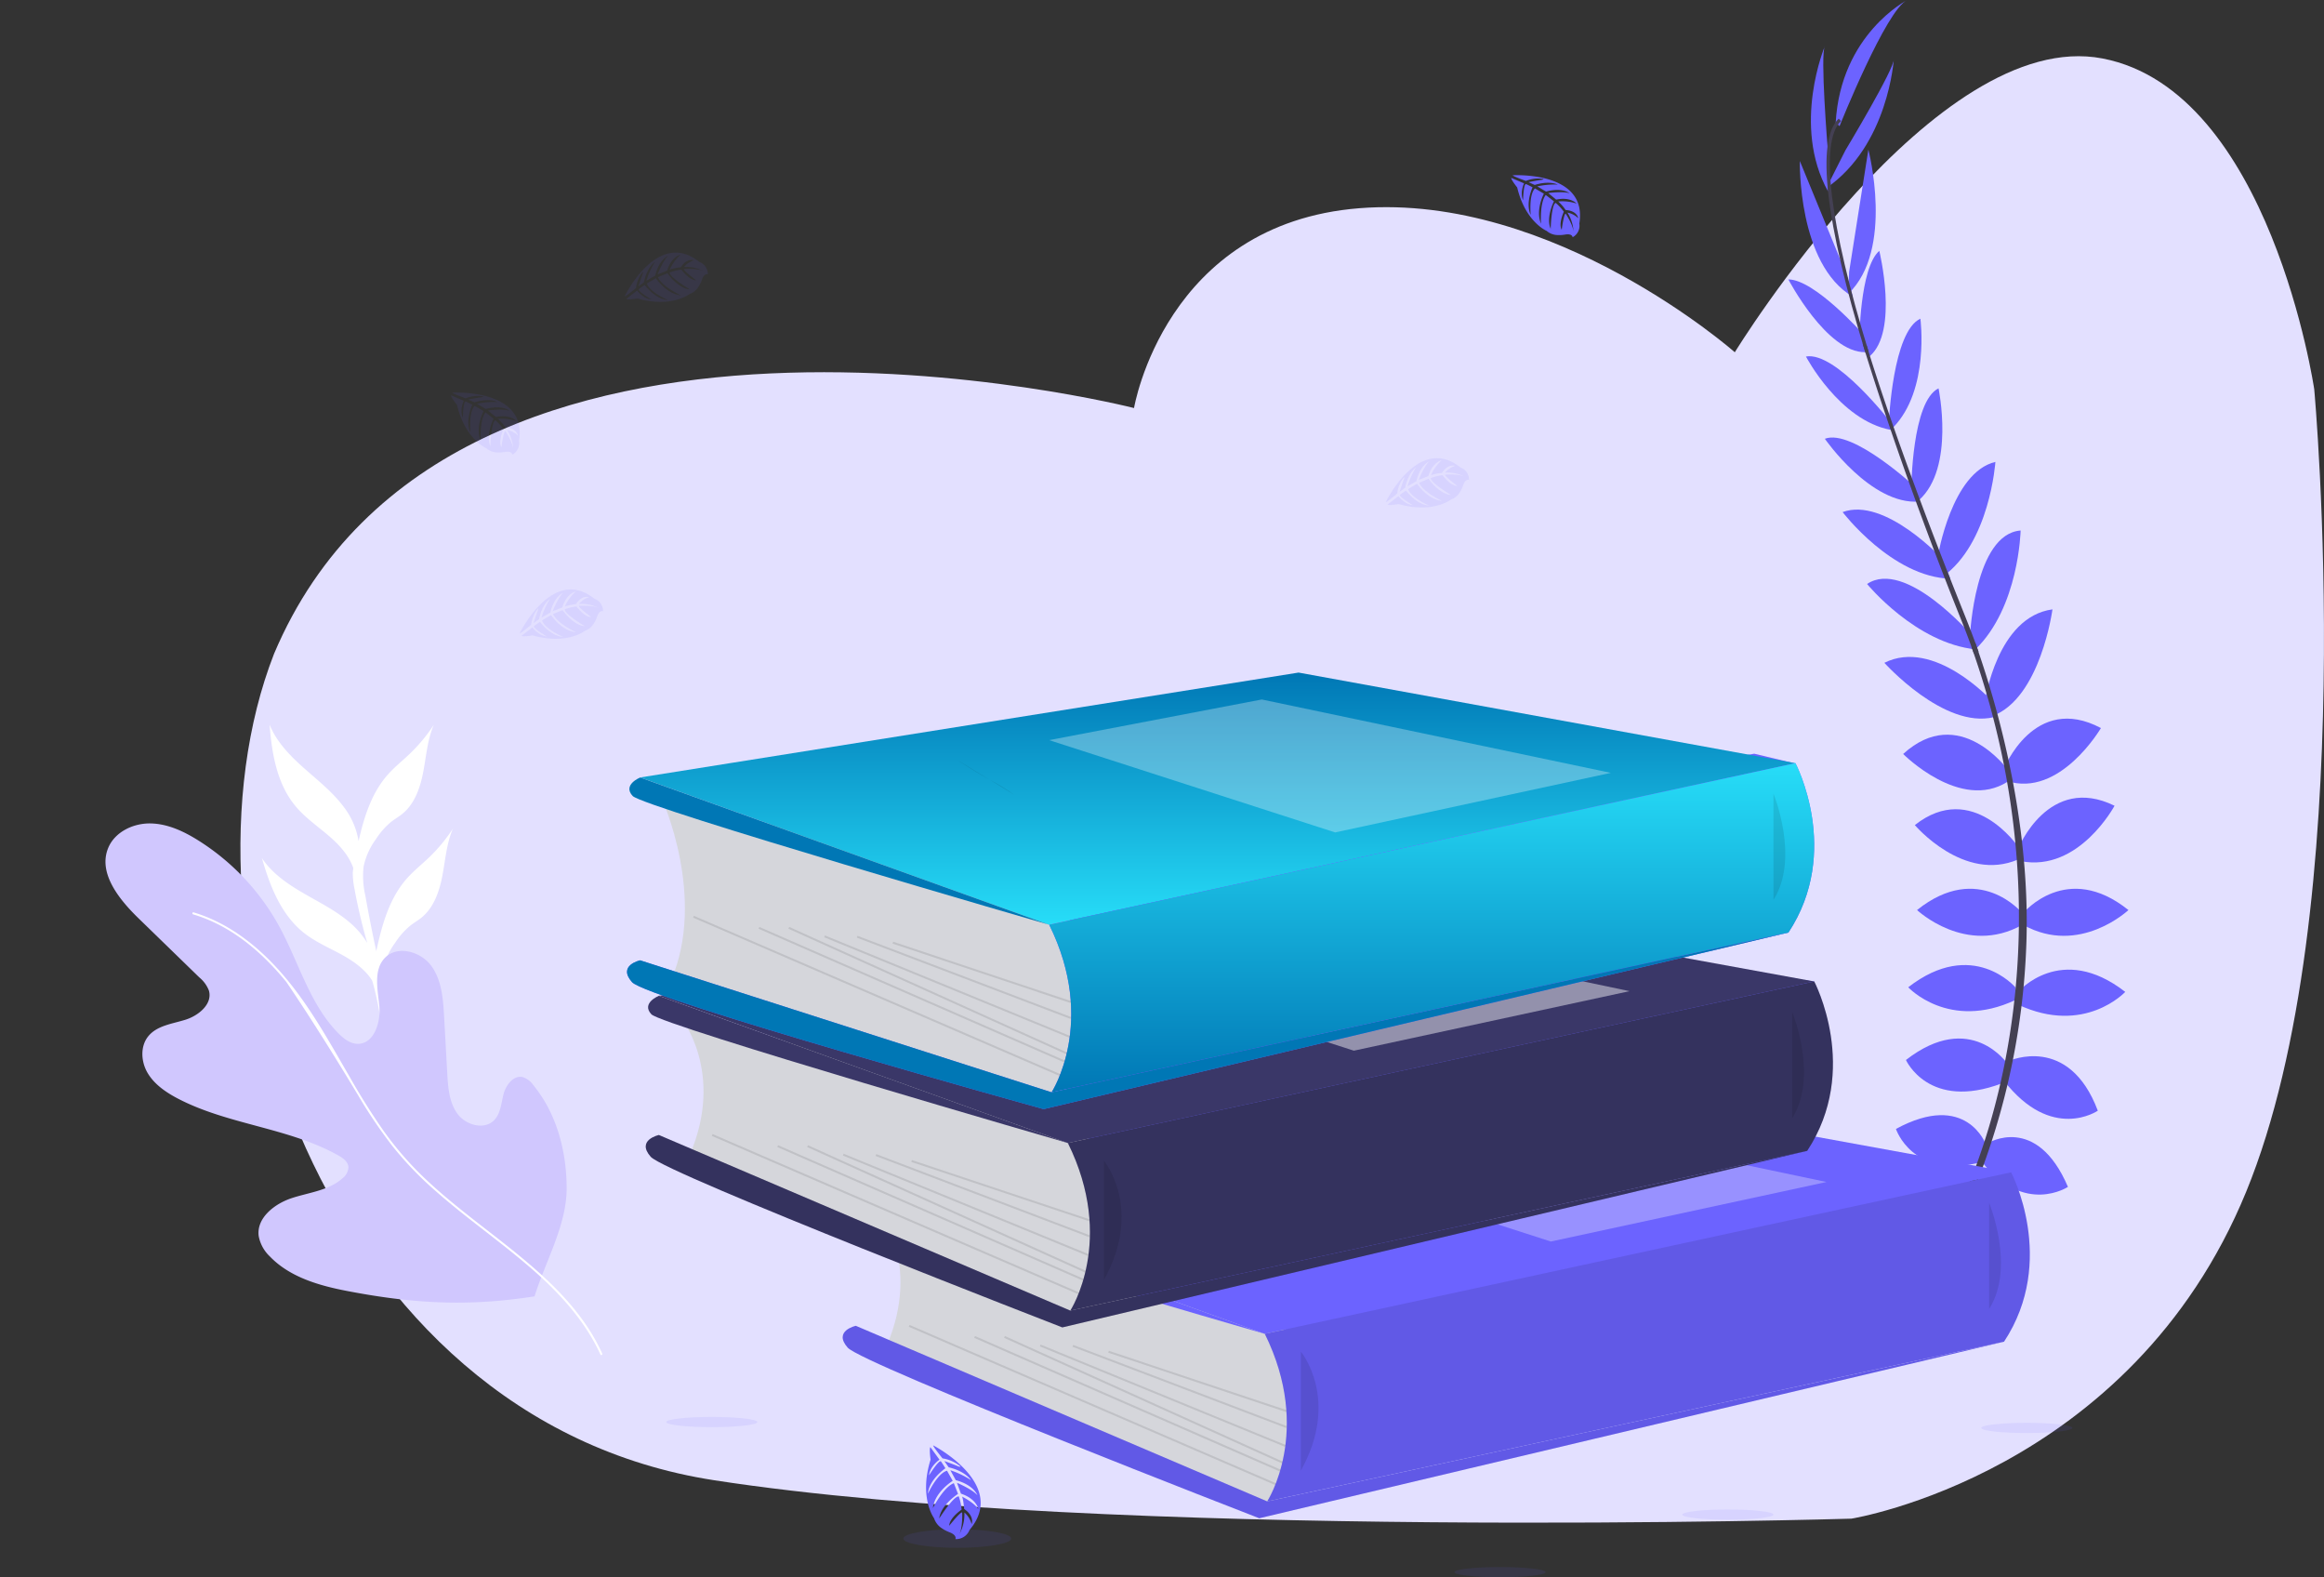 <svg xmlns="http://www.w3.org/2000/svg" viewBox="0 0 682.61 463.15">
  <rect x="0" y="0" width="682.61" height="463.15" fill="#333333" stroke="none"/>
  <defs>
    <linearGradient id="bookPrintingLinearGradientA" x1=".5" x2=".5" y2="1">
      <stop offset="0" stop-color="#0077b5"/>
      <stop offset="1" stop-color="#27ddf8"/>
    </linearGradient>
    <linearGradient id="bookPrintingLinearGradientB" x1=".5" x2=".5" y2="1">
      <stop offset="0" stop-color="#27ddf8"/>
      <stop offset="1" stop-color="#0077b5"/>
    </linearGradient>
  </defs>
  <path fill="#e3e0ff" d="M679.76 114.43s-12.85-87.75-62.2-97.26-108.01 86.27-108.01 86.27-53.08-46.82-110.26-42.3-66.2 58.68-66.2 58.68-200.46-51.16-252.6 72.17c-31.78 81.37 13.62 224.83 129.27 242.68s334.04 11.28 334.04 11.28 81.96-13.1 115.95-95.99 20-235.53 20-235.53Z"/>
  <path fill="#fff" d="M89.29 262.38c4.7 2.72 9.63 5.16 13.72 8.75a24.4 24.4 0 0 1 4.86 5.77 161.23 161.23 0 0 1-3.73-15.8 23.81 23.81 0 0 1-.52-4.7c.01-.5.09-1 .15-1.5-1.3-3.75-4.14-6.84-7.18-9.45-3.3-2.83-6.94-5.32-9.73-8.65-5.49-6.54-7.03-15.48-7.67-24 2.03 5.04 5.95 9.07 10.01 12.68s8.4 7 11.67 11.34a22.32 22.32 0 0 1 4.45 10.17c1.63-7.15 3.84-14.22 8.67-19.62 1.89-2.1 4.1-3.88 6.16-5.82a49.05 49.05 0 0 0 7.26-8.69c-1.86 4.32-2.2 9.11-3.08 13.74s-2.49 9.41-6.14 12.38c-1.04.84-2.22 1.52-3.28 2.34a21.72 21.72 0 0 0-4.42 5 20.78 20.78 0 0 0-3.7 8.18 25.45 25.45 0 0 0 .52 8.5 447.4 447.4 0 0 0 3.21 16.31c1.68-7.76 3.84-15.6 9.09-21.46 1.88-2.1 4.1-3.88 6.16-5.82a49.01 49.01 0 0 0 7.26-8.7c-1.87 4.33-2.2 9.12-3.08 13.74s-2.49 9.42-6.14 12.38c-1.04.85-2.22 1.52-3.28 2.35a21.68 21.68 0 0 0-4.42 4.99 20.78 20.78 0 0 0-3.69 8.2 25.47 25.47 0 0 0 .5 8.5c1.23 6.88 5.05 24.84 3.04 21.77-2.67-7.72-3.4-11.83-4.86-19.87-.22-1.2-1.2-5.73-1.8-7.46-2.03-3.26-5.35-5.6-8.74-7.49-3.8-2.1-7.87-3.8-11.28-6.5-6.7-5.31-10.01-13.75-12.35-21.97 3 4.53 7.65 7.69 12.36 10.4Z"/>
  <path fill="#d0c7fe" d="M157.01 380.67c3.23-10.34 9.46-20.97 9.43-31.8s-2.94-21.93-9.84-30.28a6.02 6.02 0 0 0-3.05-2.3c-2.7-.62-4.92 2.27-5.63 4.95s-.84 5.73-2.78 7.7c-2.9 2.97-8.32 1.47-10.77-1.88s-2.77-7.74-3-11.89l-.92-16.57c-.29-5.22-.69-10.78-3.79-15s-9.94-6.09-13.59-2.34c-3.42 3.5-2.16 9.2-1.66 14.07s-1.57 11.35-6.46 11.19c-2.16-.07-4-1.53-5.53-3.06C90.94 294.9 87.78 282.57 82 272a68.9 68.9 0 0 0-23.68-25.16c-4.28-2.7-9.05-4.95-14.11-5.04s-10.43 2.47-12.4 7.13c-3.12 7.4 3.15 15.17 8.91 20.76l17.82 17.32a9.4 9.4 0 0 1 2.83 3.9c1.1 3.9-3 7.3-6.87 8.52s-8.35 1.7-10.92 4.83c-2.46 2.99-2.17 7.56-.19 10.87s5.32 5.6 8.73 7.4c14.82 7.78 32.6 8.57 47.2 16.73 1.4.77 2.9 1.84 3.02 3.43a4.3 4.3 0 0 1-1.73 3.3c-4 3.58-9.75 4.15-14.85 5.81s-10.45 5.82-9.78 11.14a10.97 10.97 0 0 0 3.27 6c5.89 6.14 14.58 8.61 22.94 10.2 19.33 3.7 35.38 4.57 54.82 1.53"/>
  <path fill="#fff" d="M176.37 397.76c-4.83-10.52-12.86-18.95-21.58-26.37-8.91-7.58-18.55-14.28-27.3-22.06a100.97 100.97 0 0 1-12.17-12.72 141.23 141.23 0 0 1-10.1-14.93c-19.28-32.08-27.55-41.93-18.83-30.43-6.73-8.88-15.1-16.98-25.53-21.29a44.25 44.25 0 0 0-4.13-1.46c-.37-.11-.23-.7.14-.58 10.64 3.2 19.46 10.35 26.57 18.7 7.7 9.06 13.41 19.52 19.36 29.77a198.4 198.4 0 0 0 9.84 15.65 96.2 96.2 0 0 0 11.92 13.78c8.58 8.2 18.34 15.04 27.52 22.54 8.8 7.2 17.28 15.18 22.86 25.23a58.21 58.21 0 0 1 1.94 3.87c.16.34-.35.65-.51.3Z"/>
  <g transform="translate(132.47)">
    <path fill="#6c63ff" d="m239.02 391.69 199.4-.97 19.81-46.48-70.06-5.08 12.21-50.95-138.56-17.96 132.69-46.13-11.72-2.79-213.37 34.81 11.75 79.51 16.8 43.7Z"/>
    <path fill="#6c63ff" d="M435.36 371.25s-12.23-1.96-19.57 6.69c0 0 5.38 4.24 16.96-1.63Zm1.29-.19s7.8 9.6 3.96 20.3c0 0-6.37-2.55-7.06-15.51Zm7.01-15.79s-4.9-8.98-24.47 3.58c0 0 2.61 6.04 11.26 5.55s10.93-4.4 13.21-9.13Zm1.27-.65s10.15-1.17 11.13 22.08c0 0-6.43 1.33-11-6.02s-2.7-11.48-.13-16.06Zm5.91-18.54s-5.71-15.83-26.43-4.57c0 0 4.73 14.52 24.3 9.95Zm6.36-23.66s-10.77-15.98-29.85-1.16c0 0 6.69 15 28.22 6.85Zm2.28-22.51s-12.56-14.68-31.46 0c0 0 11.91 12.89 31.46 3.75Zm1.96-21.86s-12.72-15.34-30.83-.82c0 0 14.36 13.54 30.83 4.4Zm-1.14-19.41s-13.4-19.74-30.34-6.36c0 0 14.35 16.96 30.34 10.1Zm-3.1-22.68s-14.19-19.57-30.67-4.56c0 0 16.8 16.96 30.67 8.15Zm-4.73-20.26s-16.8-18.4-31.46-11.07c0 0 17.5 19.54 32.2 15.95Zm-5.87-19.22s-19.4-22.53-30.67-15c0 0 14.28 17.47 32.04 19.22Zm-8.48-22.28s-16.97-18.4-29.37-13.83c0 0 14.52 19.09 31.65 19.57Zm-7.67-20.85s-18.76-17.61-26.92-14.51c0 0 13.54 19.57 27.73 18.43Zm-7.51-19.25s-16.15-21.04-24.96-19.41c0 0 9.8 18.76 24.96 21.55Zm-8.14-25.95s-14.28-16.13-21.99-16.1c0 0 11.27 21.56 22.58 21.36Zm-4.82-17.28-13.8-33.6s-.68 30.38 15.55 39.84Zm-5.6-37.05s-2.29-28.07-.82-30.35c0 0-9.86 23.33.91 42.74Zm46.99 291.88s14.3-8.86 23.56 12.82c0 0-12.73 8.45-25.24-7.29Zm6.29-24.18s17.53-8 26.04 14.63c0 0-13.54 9.33-27.64-8.9Zm2.64-20.26s12.56-14.69 31.46 0c0 0-11.91 12.88-31.46 3.75Zm1.57-23.21s12.72-15.34 30.83-.82c0 0-14.35 13.54-30.83 4.4Zm-1.57-18.85s8.92-22.11 28.32-12.6c0 0-10.48 19.6-27.53 16.27Z"/>
    <path fill="#6c63ff" d="M456.07 225.85s8.88-22.5 28.55-12.06c0 0-12.05 20.61-27.67 15.53Zm-5.49-20.05s3.5-24.65 19.8-26.86c0 0-3.46 26-17.6 31.31Zm-4.4-19.27s1.37-29.71 14.85-30.75c0 0-.45 22.55-13.33 34.96Zm-9.46-23.16s4.02-24.71 16.9-27.73c0 0-1.6 23.93-15.62 33.79Zm-7.8-19.81s.14-25.74 8-29.52c0 0 4.88 23.3-5.72 32.8Zm-6.57-19.75s1.1-26.5 9.24-30.23c0 0 2.79 20.97-8.03 31.97Zm-8.69-23.54s.05-21.56 5.86-26.61c0 0 5.78 23.6-2.82 30.94Z"/>
    <path fill="#6c63ff" d="m410.66 79.81 5.65-35.87s7.69 29.4-5.92 42.35Zm-1.1-35.66s14.52-24.12 14.22-26.8c0 0-1.55 25.28-19.8 37.87Zm-1.71-7.12S421.55 2.77 427.75 0c0 0-19.57 9.95-21.04 36.05Z"/>
    <path fill="#444053" d="m415.46 103.62.94-.29c-11.57-37.7-14.45-61.75-8.13-67.78l-.67-.71c-6.7 6.36-3.99 30.14 7.86 68.78Z"/>
    <path fill="#444053" d="m447.3 191.91 1.39-.5a280.8 280.8 0 0 0-3.94-10.41c-12.07-30.09-22.35-58.07-28.94-79.56l-1.2-.58c6.6 21.52 16.7 50.58 28.78 80.7a232 232 0 0 1 3.91 10.35Z"/>
    <path fill="#444053" d="M418.13 399.47c.18-.2 18.92-21.3 32-57.34a212.16 212.16 0 0 0 12.61-65.7c.9-28.04-4.98-59.35-15.06-87.79l-1.1 1.28c22.63 63.84 13.64 118.53 1.71 151.47-12.92 35.7-31.46 56.58-31.64 56.8Z"/>
    <path fill="#d5d6db" d="M125.25 354.66s13.21 16.12 2.72 40.49l105.45 45.73 10.12 2.12 4.66-20.39-3.12-25.73v-14.06Z"/>
    <path fill="#6c63ff" d="m458.24 344.25-145.95-26.61-193.39 30.8 120.12 43.25Z"/>
    <path fill="#6c63ff" d="M458.24 344.24s13.65 25.86-2.08 49.74l-216.43 46.9s13.43-20.6-.7-49.2Z"/>
    <path d="M458.24 344.24s13.65 25.86-2.08 49.74l-216.43 46.9s13.43-20.6-.7-49.2Z" opacity=".1"/>
    <path d="M451.79 353.2s7.8 18.93 0 31.17" opacity=".1"/>
    <path fill="#6c63ff" d="M239.74 440.88 118.9 389.32s-6.75 1.46-2.38 6.41 120.88 50.1 120.88 50.1l218.76-51.85Z"/>
    <path d="M239.74 440.88 118.9 389.32s-6.75 1.46-2.38 6.41 120.88 50.1 120.88 50.1l218.76-51.85Z" opacity=".1"/>
    <path d="M249.63 396.9s11.66 13.98 0 34.95m-4.33-17.2-52.26-17.44.19-.55 52.26 17.44zm0 4.68-62.75-23.86.2-.54 62.76 23.86zm-.37 5.52-71.97-29.49.22-.53 71.97 29.49zm-.86 4.87-81.61-36.87.23-.53 81.62 36.87zm-.64 2.38-89.76-39.24.24-.53 89.76 39.23zm-1.35 3.98L134.46 389.6l.23-.53 107.62 46.48z" opacity=".1"/>
    <path fill="#fff" d="m404.02 347.09-102.54-21.56-62.46 11.94 84.02 27.1Z" opacity=".3"/>
    <path fill="#6c63ff" d="M118.9 348.44s-5.3 2.14-2.19 5.45 122.33 37.8 122.33 37.8Z"/>
    <path fill="#d5d6db" d="M67.41 298.63s13.2 16.11 2.72 40.49l105.44 45.73 10.12 2.13 4.66-20.39-3.16-25.73v-14.08Z"/>
    <path fill="#3a3768" d="m400.39 288.2-145.94-26.6-193.4 30.81 120.12 43.25Z"/>
    <path fill="#3a3768" d="M400.41 288.2s13.66 25.87-2.07 49.75l-216.43 46.9s13.43-20.62-.72-49.2Z"/>
    <path d="M400.41 288.2s13.66 25.87-2.07 49.75l-216.43 46.9s13.43-20.62-.72-49.2l68.44-14.81Z" opacity=".1"/>
    <path d="M393.94 297.17s7.8 18.92 0 31.17" opacity=".1"/>
    <path fill="#3a3768" d="M181.89 384.85 61.06 333.29s-6.76 1.46-2.39 6.4 120.89 50.1 120.89 50.1l218.75-51.84Z"/>
    <path d="M181.89 384.85 61.06 333.29s-6.76 1.46-2.39 6.4 120.89 50.1 120.89 50.1l218.75-51.84Z" opacity=".1"/>
    <path d="M191.79 340.86s11.65 13.99 0 34.96m-4.34-17.2L135.2 341.2l.19-.55 52.26 17.43zm-.01 4.68-62.74-23.86.2-.54 62.75 23.86zm-.35 5.52-71.98-29.5.22-.53 71.98 29.49zm-.87 4.87-81.62-36.87.24-.53 81.62 36.87zm-.63 2.36-89.76-39.23.23-.53 89.76 39.23zm-1.36 3.99L76.61 333.56l.23-.54 107.62 46.49z" opacity=".1"/>
    <path fill="#fff" d="M346.17 291.05 243.63 269.5l-62.46 11.94 84.02 27.09Z" opacity=".45"/>
    <path fill="#3a3768" d="M61.06 292.41s-5.3 2.14-2.2 5.44 122.31 37.8 122.31 37.8Z"/>
    <path fill="#d5d6db" d="M61.93 234.53s13.21 28.93 2.72 53.3l105.45 32.92 10.1 2.14 4.66-20.4-3.12-25.73v-14.08Z"/>
    <path fill="url(#bookPrintingLinearGradientA)" d="m507.23 383.79-145.95-26.61-193.39 30.8 120.12 43.25Z" transform="translate(-112.33 -159.68)"/>
    <path fill="#6c63ff" d="M394.89 224.1s13.67 25.87-2.06 49.75l-216.42 46.9s13.43-20.62-.71-49.2Z"/>
    <path fill="url(#bookPrintingLinearGradientB)" d="M466.2 446.26s13.67 25.86-2.06 49.75L247.72 542.9s13.44-20.62-.7-49.2Z" transform="translate(-71.31 -222.16)"/>
    <path d="M388.44 233.07s7.8 18.92 0 31.17" opacity=".1"/>
    <path fill="#6c63ff" d="M176.39 320.75 55.56 282s-6.76 1.45-2.39 6.4 120.89 37.3 120.89 37.3l218.75-51.86Z"/>
    <path fill="#0077b5" d="M176.39 320.75 55.56 282s-6.76 1.45-2.39 6.4 120.89 37.3 120.89 37.3l218.75-51.86Z"/>
    <path d="m181.95 294.52-52.26-17.43.19-.55 52.26 17.43zm-.01 4.68-62.74-23.86.2-.54 62.75 23.86zm-.34 5.52-71.98-29.49.22-.54 71.98 29.5zm-.88 4.86L99.1 272.71l.24-.52 81.62 36.87zm-.63 2.38-89.76-39.24.23-.53 89.76 39.24zm-1.36 3.99L71.11 269.46l.23-.53 107.62 46.48z" opacity=".1"/>
    <path fill="#fff" d="M340.67 226.95 238.14 205.4l-62.46 11.94 84.01 27.1Z" opacity=".3"/>
    <path fill="#0077b5" d="M55.56 228.31s-5.3 2.14-2.19 5.44 122.3 37.8 122.3 37.8Z"/>
    <path fill="#6c63ff" d="M311.86 51.47s22.14-1.34 19.55 14.2a3.79 3.79 0 0 1-1.97 3.99s-.04-1.17-2.27-.77a9.93 9.93 0 0 1-2.41.12 5.02 5.02 0 0 1-2.94-1.21s-6.23-2.58-8.66-12.76c0 0-1.79-2.22-1.74-2.8l3.75 1.6s-1.28 2.7-.28 4.95c0 0 .13-4.84.85-4.73.15 0 1.94.94 1.94.94s-2.2 4.7-.54 8.11c0 0-.63-5.79 1.23-7.78l2.63 1.54s-2.57 4.86-.83 8.82c0 0-.45-6.08 1.38-8.44l2.4 1.86s-2.43 4.78-.95 8.07c0 0 .19-7.07 1.46-7.61a14.4 14.4 0 0 1 2.4 2.6s-1.65 3.5-.62 5.3c0 0 .62-4.7 1.16-4.73 0 0 2.08 3.12 2.3 5.24a11.34 11.34 0 0 0-1.78-5.55 6.24 6.24 0 0 1 3.18 1.65s-.32-2.21-3.7-2.4a14.32 14.32 0 0 0-2.18-2.52 13.64 13.64 0 0 1 5.4.62s-1.8-2.08-6.01-1.16l-2.33-1.93s4.41-.58 6.29.07c0 0-2.16-1.84-6.93-.5l-2.57-1.53a23.34 23.34 0 0 1 6.01-.52s-2.36-1.28-6.76.1l-1.83-.82s2.76-.55 3.57-.63.85-.31.85-.31a9.62 9.62 0 0 0-5.19.58s-3.94-1.42-3.86-1.66Z"/>
    <path fill="#6c63ff" d="M.42 115.3s22.13-1.33 19.55 14.2a3.79 3.79 0 0 1-1.97 4s-.04-1.17-2.27-.77a10.27 10.27 0 0 1-2.42.12 5 5 0 0 1-2.91-1.21s-6.23-2.58-8.65-12.76c0 0-1.8-2.22-1.75-2.8l3.74 1.6s-1.27 2.7-.27 4.95c0 0 .12-4.84.84-4.73.14 0 1.94.94 1.94.94s-2.2 4.7-.54 8.11c0 0-.63-5.79 1.23-7.78l2.63 1.54s-2.57 4.86-.82 8.82c0 0-.45-6.08 1.38-8.44l2.38 1.86s-2.41 4.78-.94 8.07c0 0 .2-7.07 1.46-7.61a14.62 14.62 0 0 1 2.4 2.6s-1.65 3.5-.62 5.3c0 0 .62-4.7 1.16-4.73 0 0 2.08 3.12 2.3 5.24a11.3 11.3 0 0 0-1.8-5.55 6.27 6.27 0 0 1 3.2 1.64s-.33-2.2-3.7-2.4a14.54 14.54 0 0 0-2.19-2.51 13.7 13.7 0 0 1 5.4.62s-1.8-2.08-6-1.16l-2.34-1.93s4.43-.58 6.3.07c0 0-2.16-1.84-6.93-.5l-2.56-1.53a23.35 23.35 0 0 1 6-.52s-2.36-1.28-6.76.1l-1.83-.83s2.76-.54 3.57-.62.85-.31.85-.31a9.55 9.55 0 0 0-5.18.58S.35 115.55.42 115.3Zm274.15 32.12s9.65-20 21.93-10.14a3.78 3.78 0 0 1 2.52 3.66s-1.02-.53-1.74 1.61a10.32 10.32 0 0 1-1.07 2.16 5.03 5.03 0 0 1-2.5 1.98s-5.29 4.18-15.36 1.33c0 0-2.81.48-3.27.14l3.21-2.48s1.75 2.43 4.19 2.64c0 0-4.17-2.46-3.73-3.03.1-.12 1.75-1.24 1.75-1.24s3.04 4.2 6.82 4.42c0 0-5.36-2.27-6.18-4.86l2.62-1.55s2.99 4.61 7.3 5.02c0 0-5.53-2.57-6.7-5.32l2.78-1.16s3 4.44 6.6 4.76c0 0-6.09-3.62-5.94-4.99a14.77 14.77 0 0 1 3.44-.83s2.23 3.14 4.33 3.14c0 0-3.8-2.85-3.57-3.31 0 0 3.74-.3 5.7.58a11.34 11.34 0 0 0-5.72-1.16 6.28 6.28 0 0 1 3-1.98s-2.1-.8-3.9 2.06a14.36 14.36 0 0 0-3.26.67 13.68 13.68 0 0 1 3.17-4.4s-2.7.54-3.93 4.66l-2.82 1.12s1.62-4.15 3.12-5.46c0 0-2.65.99-3.81 5.83l-2.6 1.5a23.05 23.05 0 0 1 2.49-5.5s-2.27 1.44-3.2 5.94l-1.62 1.2s.88-2.67 1.17-3.42.14-.9.14-.9a9.56 9.56 0 0 0-2.02 4.81s-3.13 2.67-3.34 2.5ZM50.99 87.05s9.64-20 21.93-10.14a3.8 3.8 0 0 1 2.52 3.66s-1.02-.52-1.75 1.61a10.09 10.09 0 0 1-1.08 2.16 5 5 0 0 1-2.49 1.98s-5.29 4.18-15.36 1.33c0 0-2.81.48-3.28.14l3.2-2.49s1.75 2.44 4.18 2.65c0 0-4.16-2.47-3.72-3.04.1-.12 1.75-1.24 1.75-1.24s3.03 4.21 6.82 4.43c0 0-5.36-2.27-6.19-4.86l2.67-1.54s2.98 4.6 7.3 5.02c0 0-5.53-2.57-6.7-5.32l2.79-1.17s3 4.45 6.58 4.76c0 0-6.08-3.62-5.93-4.98a14.41 14.41 0 0 1 3.44-.83S69.9 82.3 72 82.3c0 0-3.81-2.85-3.58-3.3 0 0 3.74-.3 5.72.58a11.34 11.34 0 0 0-5.73-1.17 6.24 6.24 0 0 1 2.99-1.97s-2.09-.8-3.9 2.05a14.42 14.42 0 0 0-3.26.69 13.63 13.63 0 0 1 3.18-4.4s-2.7.54-3.93 4.69l-2.83 1.11s1.63-4.15 3.13-5.46c0 0-2.66.98-3.81 5.83l-2.6 1.49a23.27 23.27 0 0 1 2.49-5.5s-2.28 1.44-3.2 5.95l-1.62 1.2s.87-2.67 1.17-3.42.14-.9.14-.9a9.58 9.58 0 0 0-2.02 4.81s-3.17 2.64-3.35 2.46Zm-30.81 98.92s9.64-20 21.95-10.14a3.8 3.8 0 0 1 2.52 3.66s-1.03-.52-1.75 1.62a10.1 10.1 0 0 1-1.07 2.16 5 5 0 0 1-2.5 1.97s-5.28 4.2-15.36 1.34c0 0-2.8.48-3.27.14l3.22-2.5s1.74 2.44 4.18 2.66c0 0-4.17-2.47-3.72-3.04.1-.12 1.75-1.24 1.75-1.24s3.03 4.21 6.82 4.43c0 0-5.36-2.28-6.2-4.86l2.64-1.55s2.98 4.61 7.29 5.02c0 0-5.52-2.58-6.7-5.33l2.79-1.16s3 4.44 6.58 4.76c0 0-6.08-3.62-5.93-4.99a14.48 14.48 0 0 1 3.45-.83s2.22 3.13 4.32 3.13c0 0-3.8-2.85-3.57-3.3 0 0 3.74-.3 5.71.58a11.37 11.37 0 0 0-5.73-1.17 6.23 6.23 0 0 1 3-1.97s-2.1-.8-3.9 2.05a14.37 14.37 0 0 0-3.26.68 13.74 13.74 0 0 1 3.17-4.4s-2.7.55-3.92 4.69l-2.83 1.12s1.63-4.16 3.12-5.46c0 0-2.65.98-3.8 5.82l-2.6 1.5a23.26 23.26 0 0 1 2.48-5.5s-2.27 1.44-3.2 5.95l-1.62 1.17s.87-2.68 1.16-3.42.15-.9.15-.9a9.53 9.53 0 0 0-2.02 4.81s-3.17 2.68-3.35 2.5Z" opacity=".1"/>
    <ellipse cx="13.39" cy="1.5" fill="#6c63ff" opacity=".1" rx="13.39" ry="1.5" transform="translate(361.66 443.26)"/>
    <ellipse cx="13.39" cy="1.5" fill="#6c63ff" opacity=".1" rx="13.39" ry="1.5" transform="translate(449.46 417.81)"/>
    <ellipse cx="13.39" cy="1.5" fill="#6c63ff" opacity=".1" rx="13.39" ry="1.5" transform="translate(294.73 460.16)"/>
    <ellipse cx="13.39" cy="1.5" fill="#6c63ff" opacity=".1" rx="13.39" ry="1.5" transform="translate(63.22 416.08)"/>
    <ellipse cx="15.84" cy="2.72" fill="#6c63ff" opacity=".1" rx="15.84" ry="2.72" transform="translate(132.87 449.07)"/>
    <path fill="#6c63ff" d="M141.65 424.44s22.05 11.4 10.66 24.82a4.26 4.26 0 0 1-4.17 2.7s.62-1.12-1.75-2.03a11.36 11.36 0 0 1-2.38-1.26 5.6 5.6 0 0 1-2.13-2.85s-4.51-6.03-1.02-17.2c0 0-.45-3.16-.06-3.67l2.68 3.68s-2.76 1.86-3.08 4.59c0 0 2.9-4.59 3.5-4.08.12.1 1.32 2.01 1.32 2.01s-4.8 3.26-5.15 7.49c0 0 2.7-5.93 5.62-6.77l1.67 2.98s-5.24 3.2-5.82 8c0 0 3.04-6.1 6.15-7.32l1.23 3.15s-5.05 3.21-5.52 7.21c0 0 4.23-6.68 5.75-6.47a16.15 16.15 0 0 1 .83 3.87s-3.57 2.4-3.64 4.74c0 0 3.3-4.17 3.8-3.9 0 0 .21 4.2-.8 6.38a12.57 12.57 0 0 0 1.46-6.37 6.99 6.99 0 0 1 2.12 3.4s.95-2.3-2.18-4.42c0 0-.3-3.26-.66-3.66 0 0 3.39 1.65 4.83 3.68 0 0-.53-3.02-5.13-4.53l-1.16-3.19s4.59 1.95 6 3.66c0 0-1.01-3-6.36-4.44l-1.59-2.91a26.75 26.75 0 0 1 6.07 2.91s-1.54-2.58-6.56-3.77l-1.28-1.84s2.96 1.06 3.78 1.44 1 .19 1 .19a10.71 10.71 0 0 0-5.31-2.41s-2.93-3.61-2.72-3.8Z"/>
    <path fill="none" d="M120.95 125.05h116.92v-.28l-.96-16.9a229.45 229.45 0 0 0-17.8-17.01l-73.4-2.91-3.41-3.6-12.37 5.67c-9.71 4.46-8.93 17.09-8.93 17.09s-1.33 14.63-.05 17.94Z"/>
    <path fill="none" d="M120.95 124.47h116.92v-.28l-.96-16.9a229.45 229.45 0 0 0-17.8-17.01l-73.4-2.92-3.41-3.6-12.37 5.68c-9.71 4.46-8.93 17.08-8.93 17.08s-1.33 14.63-.05 17.95Z"/>
    <path fill="none" d="M198.38 77.1s-18.45 23.5-43.01-.49-2.72 53.5-2.72 53.5l53.01 6.3Z" opacity=".1"/>
    <path fill="none" d="M198.38 78.26s-18.45 23.5-43.01-.48-2.72 53.5-2.72 53.5l53.01 6.3Z"/>
    <path d="M165.33 233.35a44.62 44.62 0 0 0-6.69-4.15 109.1 109.1 0 0 1-9.9-6.06" opacity=".1"/>
  </g>
</svg>